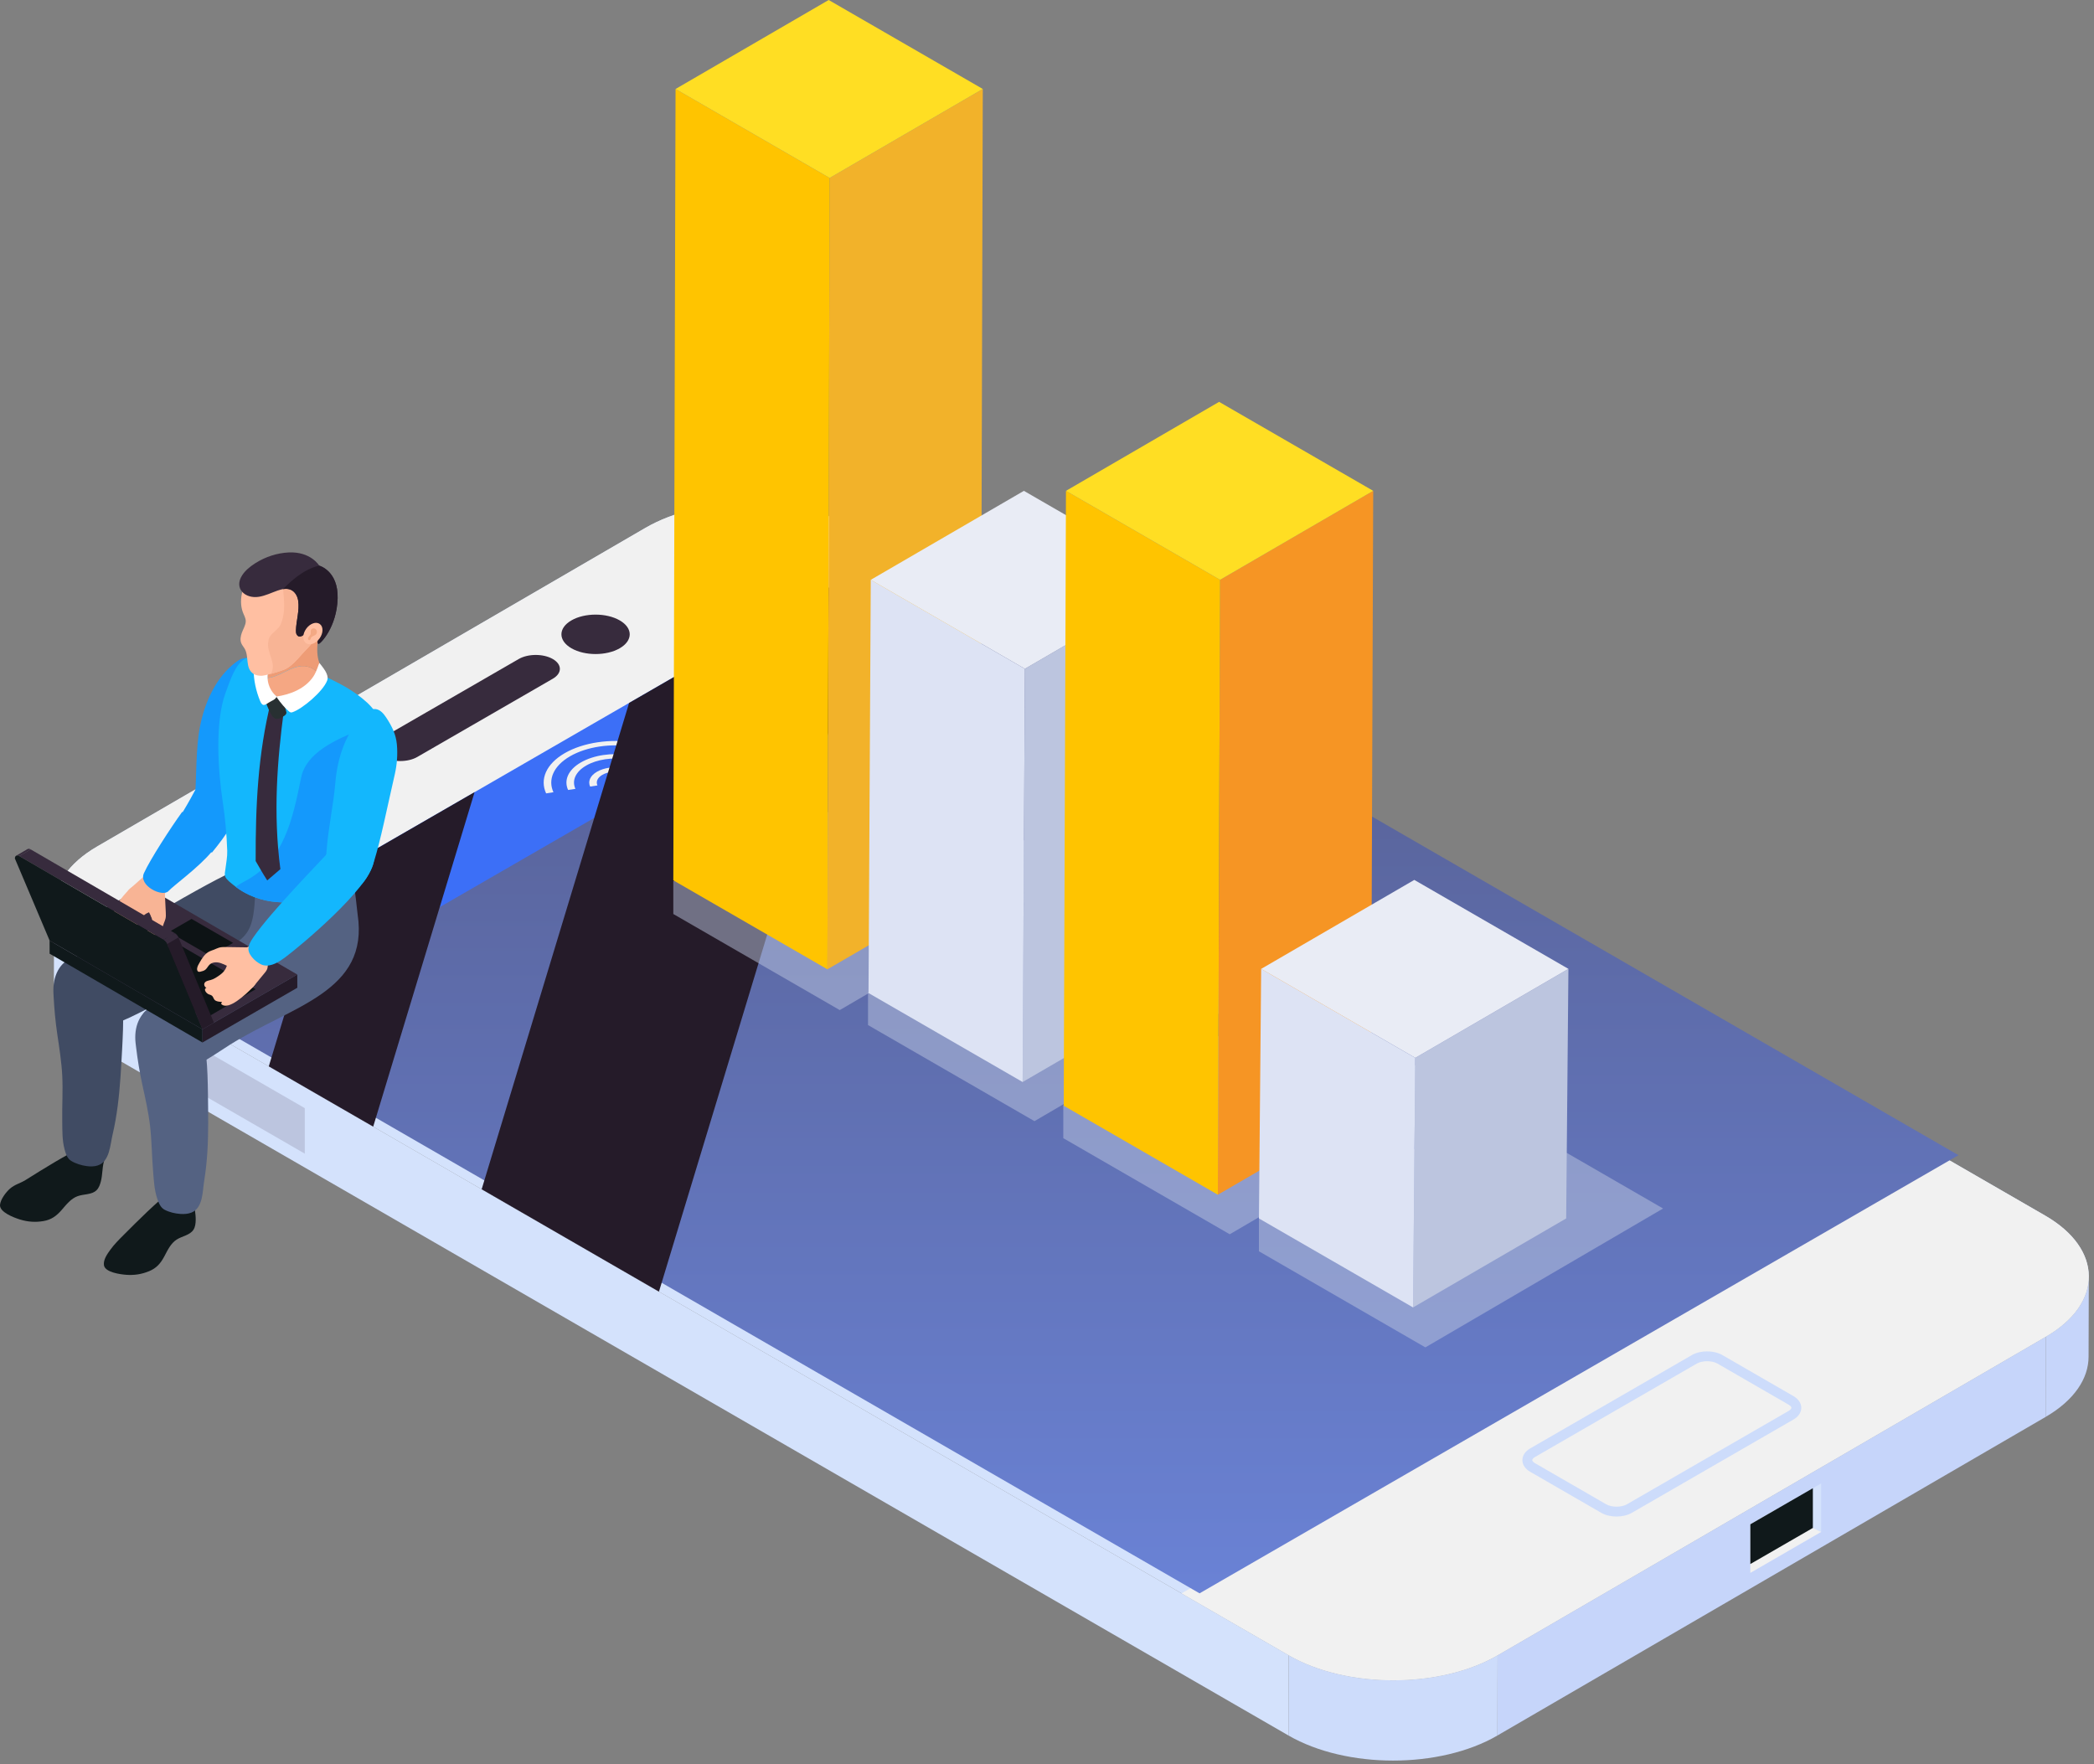 <svg width="311" height="262" viewBox="0 0 311 262" fill="none" xmlns="http://www.w3.org/2000/svg">
<rect x="0" y="0" width="311" height="262" fill="#808080" stroke="none"/>
<path d="M303.858 198.515L303.824 210.435L222.391 257.758L222.425 245.836L303.858 198.515Z" fill="#C6D5FA"/>
<path d="M310.229 189.594L310.195 201.514C310.186 204.744 308.064 207.97 303.822 210.433L303.856 198.513C308.098 196.048 310.22 192.823 310.229 189.594Z" fill="#C6D5FA"/>
<path d="M191.399 245.834L191.365 257.754L14.472 155.625L14.507 143.703L191.399 245.834Z" fill="#D4E2FC"/>
<path d="M8 146.579L8.034 134.657C8.025 137.931 10.183 141.209 14.507 143.705L14.474 155.627C10.151 153.129 7.991 149.852 8 146.579Z" fill="#D4E2FC"/>
<path d="M222.425 245.836L222.393 257.758C213.858 262.719 199.964 262.719 191.367 257.755L191.401 245.835C199.994 250.797 213.89 250.797 222.425 245.836Z" fill="#CDDCFB"/>
<path d="M303.75 180.542C312.344 185.505 312.395 193.551 303.856 198.515L222.424 245.836C213.89 250.796 199.994 250.796 191.398 245.834L14.505 143.705C5.914 138.746 5.869 130.697 14.404 125.736L95.835 78.413C104.373 73.451 118.264 73.454 126.855 78.413L303.75 180.542Z" fill="#D4E2FC"/>
<path d="M303.749 180.542L288.198 171.564L175.482 236.642L191.399 245.832C199.994 250.795 213.89 250.795 222.425 245.834L303.855 198.511C312.396 193.551 312.345 185.505 303.749 180.542Z" fill="#F1F1F1"/>
<path d="M126.857 78.413C118.266 73.454 104.375 73.451 95.837 78.413L14.404 125.736C5.869 130.697 5.914 138.744 14.505 143.705L19.933 146.837L132.651 81.758L126.857 78.413Z" fill="#F1F1F1"/>
<path d="M290.871 171.567L178.157 236.639L58.102 167.325L42.593 158.375L34.812 153.878L22.607 146.836L51.075 130.397L73.158 117.652L135.328 81.757L147.524 88.798L290.871 171.567Z" fill="url(#paint0_linear_332_30328)"/>
<path d="M144.85 88.798L32.138 153.878L19.933 146.836L48.401 130.397L70.484 117.652L132.654 81.757L144.85 88.798Z" fill="#3C6FF7"/>
<path d="M57.707 133.09L56.251 133.315C56.159 133.248 56.061 133.183 55.953 133.122C55.812 133.041 55.664 132.969 55.509 132.904L55.904 132.052C55.958 131.935 55.837 131.816 55.637 131.785L53.683 131.482C53.483 131.451 53.273 131.52 53.219 131.637L52.811 132.518C52.494 132.543 52.182 132.593 51.884 132.667L50.76 132.02C50.614 131.933 50.372 131.933 50.226 132.02L48.797 132.846C48.65 132.931 48.65 133.07 48.797 133.154L49.921 133.804C49.794 133.977 49.708 134.158 49.663 134.34L48.138 134.576C47.938 134.607 47.817 134.728 47.871 134.843L48.394 135.971C48.448 136.087 48.658 136.157 48.858 136.125L50.334 135.897C50.448 135.987 50.574 136.072 50.713 136.153C50.819 136.217 50.931 136.273 51.048 136.325L50.659 137.164C50.605 137.281 50.725 137.4 50.928 137.433L52.882 137.734C53.082 137.765 53.29 137.696 53.344 137.581L53.721 136.769C54.085 136.747 54.443 136.695 54.784 136.61L55.805 137.198C55.951 137.285 56.193 137.285 56.339 137.198L57.77 136.372C57.916 136.287 57.916 136.148 57.77 136.063L56.749 135.473C56.895 135.277 56.985 135.069 57.023 134.86L58.429 134.643C58.629 134.612 58.75 134.492 58.696 134.376L58.172 133.248C58.117 133.127 57.907 133.057 57.707 133.09ZM54.558 135.341C53.883 135.731 52.786 135.731 52.109 135.341C51.435 134.952 51.435 134.318 52.109 133.929C52.784 133.539 53.882 133.539 54.558 133.929C55.233 134.318 55.233 134.95 54.558 135.341Z" fill="#F1F1F1"/>
<path d="M83.877 111.855C81.079 113.472 80.158 115.765 81.109 117.831L82.197 117.663C81.346 115.816 82.17 113.762 84.675 112.315C87.181 110.868 90.739 110.391 93.939 110.884L94.231 110.256C90.653 109.706 86.678 110.238 83.877 111.855Z" fill="#F1F1F1"/>
<path d="M86.27 113.237C84.353 114.343 83.724 115.913 84.375 117.326L85.461 117.158C84.911 115.962 85.443 114.632 87.065 113.697C88.686 112.761 90.99 112.452 93.06 112.772L93.352 112.144C90.905 111.767 88.186 112.131 86.27 113.237Z" fill="#F1F1F1"/>
<path d="M88.664 114.617C87.632 115.213 87.296 116.059 87.646 116.819L88.732 116.651C88.481 116.108 88.722 115.503 89.46 115.078C90.198 114.652 91.242 114.513 92.186 114.657L92.477 114.031C91.157 113.829 89.694 114.022 88.664 114.617Z" fill="#F1F1F1"/>
<path d="M92.688 116.942C92.116 117.272 91.185 117.272 90.613 116.942C90.425 116.832 90.299 116.7 90.234 116.561C90.104 116.278 90.23 115.965 90.613 115.743C90.995 115.522 91.54 115.449 92.029 115.525C92.271 115.561 92.498 115.633 92.688 115.743C93.258 116.074 93.258 116.611 92.688 116.942Z" fill="#F1F1F1"/>
<path d="M28.024 146.45C27.923 146.693 27.705 146.957 27.355 147.182L26.714 146.812C27.445 146.356 27.294 145.97 26.985 145.584L27.524 145.271L34.519 149.31L33.75 149.754L28.024 146.45Z" fill="#F1F1F1"/>
<path d="M30.332 145.602C29.264 144.985 29.104 144.281 30.174 143.664C31.251 143.041 32.471 143.133 33.541 143.75L37.146 145.833C38.216 146.45 38.386 147.159 37.307 147.781C36.237 148.398 35.01 148.301 33.94 147.684L30.332 145.602ZM34.759 147.269C35.389 147.632 36.038 147.697 36.597 147.372C37.168 147.043 37.049 146.673 36.417 146.311L32.721 144.176C32.083 143.806 31.442 143.738 30.872 144.066C30.313 144.391 30.423 144.764 31.061 145.132L34.759 147.269Z" fill="#F1F1F1"/>
<path d="M35.558 143.196L36.529 143.756L35.778 144.187L34.809 143.629L35.558 143.196ZM39.365 145.392L40.336 145.952L39.585 146.385L38.616 145.825L39.365 145.392Z" fill="#F1F1F1"/>
<path d="M38.986 140.616C41.094 141.834 39.486 143.638 41.083 144.573L41.193 144.636L43.492 143.308L44.201 143.718L41.133 145.49L40.534 145.143C38.279 143.839 40.206 142.218 38.237 141.081C37.519 140.665 36.898 140.585 36.319 140.921C35.749 141.249 35.91 141.63 36.53 141.987L37.149 142.346L36.42 142.767L35.852 142.437C34.782 141.82 34.562 141.127 35.641 140.506C36.727 139.878 37.918 139.999 38.986 140.616Z" fill="#F1F1F1"/>
<path d="M42.824 138.379L42.954 138.452L42.225 138.875L42.044 138.772C41.415 138.407 40.787 138.344 40.216 138.673C39.626 139.014 39.747 139.382 40.496 139.815L42.064 140.721C41.775 140.335 41.886 139.959 42.443 139.636C43.343 139.115 44.392 139.261 45.402 139.844L46.462 140.455C47.53 141.073 47.699 141.783 46.629 142.399C45.55 143.021 44.322 142.924 43.253 142.309L39.686 140.25C38.578 139.609 38.389 138.922 39.496 138.283C40.575 137.657 41.754 137.76 42.824 138.379ZM43.033 141.28L44.081 141.886C44.711 142.249 45.352 142.319 45.92 141.991C46.48 141.668 46.37 141.293 45.74 140.928L44.69 140.322C44.06 139.957 43.412 139.894 42.851 140.219C42.284 140.546 42.403 140.916 43.033 141.28Z" fill="#F1F1F1"/>
<path d="M115.068 101.176L116.477 101.99L115.718 102.428L114.308 101.615L112.049 102.919L111.34 102.51L108.634 98.442L109.482 97.953L114.357 100.768L114.917 100.445L115.626 100.855L115.068 101.176ZM112.062 102.093L113.599 101.205L110.182 99.233L112.062 102.093Z" fill="#F1F1F1"/>
<path d="M113.671 96.342L111.293 97.715L110.595 97.311L113.762 95.483L114.442 95.874L118.958 100.559L118.179 101.008L113.671 96.342Z" fill="#F1F1F1"/>
<path d="M117.558 94.546L119.765 95.822C120.445 96.214 120.575 96.658 119.895 97.051C119.217 97.444 118.446 97.369 117.766 96.975L115.559 95.701C114.89 95.315 114.751 94.864 115.429 94.472C116.109 94.079 116.889 94.16 117.558 94.546ZM116.03 95.395L118.309 96.71C118.688 96.928 119.078 96.993 119.437 96.786C119.787 96.584 119.686 96.353 119.307 96.134L117.03 94.819C116.651 94.601 116.241 94.536 115.891 94.738C115.53 94.945 115.651 95.176 116.03 95.395ZM118.778 92.587L123.015 98.215L122.546 98.486L118.309 92.856L118.778 92.587ZM123.603 94.068L125.801 95.337C126.48 95.73 126.62 96.169 125.931 96.566C125.251 96.957 124.482 96.883 123.804 96.49L121.604 95.219C120.934 94.833 120.805 94.389 121.483 93.996C122.176 93.601 122.934 93.68 123.603 94.068ZM122.075 94.916L124.343 96.226C124.722 96.445 125.133 96.51 125.482 96.306C125.832 96.104 125.722 95.869 125.341 95.649L123.073 94.339C122.692 94.121 122.293 94.061 121.943 94.265C121.595 94.465 121.694 94.698 122.075 94.916Z" fill="#F1F1F1"/>
<path d="M132.564 95.129L123.067 89.646L128.446 86.539L137.945 92.022L132.564 95.129ZM124.529 89.646L132.564 94.285L136.481 92.022L128.446 87.383L124.529 89.646Z" fill="#F1F1F1"/>
<path d="M137.212 92.024L132.563 94.707L128.65 92.448L133.3 89.763L137.212 92.024Z" fill="#F1F1F1"/>
<path d="M127.374 87.634L124.962 89.027L123.502 88.184L125.914 86.791L127.374 87.634Z" fill="#F1F1F1"/>
<path d="M104.51 110.563L102.045 111.986L97.318 109.258L99.784 107.834L104.51 110.563Z" fill="#F1F1F1"/>
<path d="M108.071 108.507L105.607 109.931L99.099 106.174L101.566 104.751L108.071 108.507Z" fill="#F1F1F1"/>
<path d="M111.633 106.45L109.168 107.874L99.579 102.338L102.046 100.914L111.633 106.45Z" fill="#F1F1F1"/>
<path d="M82.103 100.803L61.978 112.422C60.58 113.23 58.312 113.23 56.913 112.422C55.515 111.613 55.515 110.303 56.913 109.497L77.038 97.878C78.436 97.069 80.705 97.069 82.103 97.878C83.501 98.684 83.501 99.994 82.103 100.803Z" fill="#372B3D"/>
<path d="M92.041 92.138C90.06 90.996 86.848 90.996 84.868 92.138C82.887 93.282 82.887 95.137 84.868 96.281C86.85 97.423 90.06 97.423 92.041 96.281C94.021 95.137 94.021 93.282 92.041 92.138Z" fill="#372B3D"/>
<path d="M52.915 114.728C51.892 114.138 50.231 114.138 49.206 114.728C48.183 115.318 48.183 116.278 49.206 116.868C50.23 117.458 51.89 117.458 52.915 116.868C53.94 116.278 53.94 115.319 52.915 114.728Z" fill="#372B3D"/>
<path d="M46.543 118.409C45.52 117.819 43.86 117.819 42.835 118.409C41.812 118.999 41.812 119.957 42.835 120.549C43.858 121.139 45.518 121.139 46.543 120.549C47.566 119.957 47.566 118.999 46.543 118.409Z" fill="#372B3D"/>
<path d="M240.088 225.235C239.274 225.235 238.458 225.051 237.823 224.684L227.254 218.582C226.524 218.16 226.105 217.53 226.105 216.853C226.105 216.175 226.524 215.543 227.254 215.123L251.277 201.252C252.547 200.519 254.539 200.519 255.808 201.254L266.376 207.356C267.107 207.779 267.526 208.408 267.526 209.087C267.526 209.765 267.107 210.395 266.376 210.817L242.354 224.686C241.719 225.051 240.903 225.235 240.088 225.235ZM253.543 202.165C252.98 202.165 252.419 202.282 252.009 202.517L227.987 216.388C227.678 216.566 227.568 216.749 227.568 216.851C227.568 216.954 227.678 217.136 227.987 217.315L238.556 223.418C239.373 223.889 240.806 223.889 241.623 223.418L265.646 209.547C265.954 209.368 266.062 209.186 266.062 209.083C266.062 208.98 265.954 208.798 265.646 208.62L255.077 202.517C254.669 202.282 254.106 202.165 253.543 202.165Z" fill="#CDDCFB"/>
<path d="M269.245 221.027L263.662 224.248L270.481 227.519V220.309L269.245 221.027Z" fill="#D4E2FC"/>
<path d="M259.959 226.386V233.604L270.481 227.519L263.662 224.248L259.959 226.386Z" fill="#F1F1F1"/>
<path d="M269.245 221.027V226.926L259.959 232.287V226.386L269.245 221.027Z" fill="#10191B"/>
<path d="M45.267 171.338L25.052 159.667V152.911L45.267 164.58V171.338Z" fill="#BCC5DF"/>
<path d="M93.435 104.399L71.536 176.629L97.868 191.833L130.944 82.744L93.435 104.399Z" fill="#251B29"/>
<path d="M55.428 167.325L70.484 117.652L48.401 130.397L39.919 158.375L55.428 167.325Z" fill="#251B29"/>
<g opacity="0.5">
<path d="M247 179.484L211.696 200.11L186.976 185.838V180.963L222.28 165.212L247 179.484Z" fill="#BCC5DF"/>
</g>
<g opacity="0.5">
<path d="M217.944 162.685L182.641 183.31L157.921 169.038V164.163L193.224 148.412L217.944 162.685Z" fill="#BCC5DF"/>
</g>
<g opacity="0.5">
<path d="M188.941 145.887L153.638 166.512L128.918 152.24V147.365L164.221 131.614L188.941 145.887Z" fill="#BCC5DF"/>
</g>
<g opacity="0.5">
<path d="M160.025 129.393L124.72 150.017L100 135.745V130.87L135.303 115.121L160.025 129.393Z" fill="#BCC5DF"/>
</g>
<path d="M145.964 13.214L145.631 130.745L122.888 143.961L123.222 26.43L145.964 13.214Z" fill="#F2B22A"/>
<path d="M123.222 26.43L122.888 143.961L100 130.746L100.334 13.215L123.222 26.43Z" fill="#FFC400"/>
<path d="M145.963 13.214L123.222 26.43L100.334 13.216L123.075 -3.05176e-05L145.963 13.214Z" fill="#FFDE23"/>
<path d="M174.958 86.115L174.625 147.485L151.882 160.7L152.215 99.331L174.958 86.115Z" fill="#BCC5DF"/>
<path d="M152.215 99.331L151.882 160.7L128.992 147.485L129.326 86.115L152.215 99.331Z" fill="#DDE3F4"/>
<path d="M174.958 86.115L152.216 99.331L129.326 86.115L152.068 72.9L174.958 86.115Z" fill="#E9ECF5"/>
<path d="M203.949 72.899L203.616 164.223L180.875 177.438L181.208 86.115L203.949 72.899Z" fill="#F69524"/>
<path d="M181.208 86.115L180.875 177.438L157.985 164.223L158.318 72.899L181.208 86.115Z" fill="#FFC400"/>
<path d="M203.95 72.9L181.208 86.115L158.318 72.9L181.059 59.684L203.95 72.9Z" fill="#FFDE23"/>
<path d="M232.941 143.896L232.608 180.961L209.867 194.177L210.2 157.113L232.941 143.896Z" fill="#BCC5DF"/>
<path d="M210.2 157.113L209.867 194.177L186.976 180.962L187.309 143.897L210.2 157.113Z" fill="#DDE3F4"/>
<path d="M232.941 143.896L210.2 157.113L187.31 143.897L210.051 130.682L232.941 143.896Z" fill="#E9ECF5"/>
<path d="M12.592 170.171C9.555 171.65 6.686 173.446 3.823 175.239C3.006 175.753 2.212 175.898 1.484 176.534C0.889 177.053 0.065 178.132 0.002 178.957C-0.079 180.041 2.104 180.85 2.94 181.11C4.11 181.474 5.235 181.555 6.436 181.355C7.606 181.16 8.376 180.603 9.151 179.71C9.845 178.91 10.53 178.016 11.527 177.654C12.46 177.316 13.618 177.466 14.332 176.775C14.698 176.421 14.864 175.912 14.99 175.421C15.223 174.492 15.182 173.508 15.409 172.595C15.577 171.925 15.898 171.219 15.85 170.509C15.809 169.903 15.175 169.388 14.62 169.227C14.002 169.048 13.322 169.175 12.753 169.477L12.592 170.171Z" fill="#10191B"/>
<path d="M34.161 120.241C35.522 117.073 36.807 112.896 38.593 107.695C39.075 106.295 39.347 104.799 39.369 103.308C39.39 101.803 38.915 100.533 38.212 99.174C37.893 98.558 37.449 97.897 36.756 97.756C36.124 97.626 35.518 97.98 35.022 98.356C32.029 100.619 30.38 104.386 29.692 107.96C29.052 111.283 29.216 115.234 28.949 118.629C28.897 119.273 29.174 124.82 31.266 123.877C32.289 123.415 33.421 121.962 34.161 120.241Z" fill="#1499FC"/>
<path d="M33.484 117.066C32.762 116.51 30.145 115.369 29.695 116.063C29.385 116.542 27.642 120.045 26.179 122.062C28.117 123.411 29.828 124.985 31.46 126.64C33.647 123.992 35.614 121.071 35.587 119.226C35.574 118.291 34.441 117.804 33.484 117.066Z" fill="#1499FC"/>
<path d="M25.608 176.664C23.015 178.76 20.65 181.124 18.294 183.483C17.619 184.158 16.945 184.839 16.384 185.614C15.927 186.245 15.317 187.101 15.439 187.909C15.599 188.969 17.876 189.266 18.738 189.331C19.942 189.421 21.041 189.251 22.15 188.793C23.232 188.347 23.851 187.639 24.399 186.609C24.891 185.685 25.351 184.672 26.23 184.105C27.054 183.572 28.198 183.461 28.733 182.639C29.006 182.216 29.055 181.69 29.066 181.187C29.086 180.243 28.831 179.303 28.848 178.374C28.861 177.693 29.014 176.943 28.811 176.269C28.639 175.695 27.916 175.339 27.346 175.308C26.712 175.272 26.087 175.547 25.608 175.962V176.664Z" fill="#10191B"/>
<path d="M52.321 125.855L52.305 125.871C52.152 127.064 52.051 128.264 52.009 129.465C52.065 128.259 52.169 127.055 52.321 125.855Z" fill="#F3A984"/>
<path d="M52.009 129.467C51.975 130.198 51.956 130.933 51.956 131.667C51.97 131.661 51.984 131.655 51.998 131.647C51.978 130.92 51.983 130.194 52.009 129.467Z" fill="#F3A984"/>
<path d="M10.028 143.616C8.277 144.76 6.313 152.394 13.076 152.676C16.57 152.824 19.743 150.858 22.883 149.319C27.207 147.197 31.849 145.792 36.226 143.781C37.568 143.164 38.894 142.486 40.045 141.56C42.849 139.31 44.412 135.6 44.061 132.021C44.012 131.517 43.923 131.003 43.676 130.561C42.504 128.466 35.103 129.168 33.377 130.023C27.005 133.177 11.838 142.434 10.028 143.616Z" fill="#404B63"/>
<path d="M7.964 148.027C8.063 149.895 8.233 151.73 8.507 153.591C8.811 155.65 9.142 157.71 9.247 159.793C9.358 162.032 9.207 164.273 9.243 166.513C9.265 167.91 9.223 169.343 9.59 170.704C9.763 171.347 9.981 172.051 10.565 172.409C11.25 172.83 12.08 173.079 12.872 173.186C13.422 173.261 13.992 173.263 14.52 173.092C16.296 172.516 16.361 170.033 16.721 168.505C17.054 167.094 17.296 165.664 17.484 164.226C17.852 161.406 17.987 158.568 18.145 155.73C18.241 153.846 18.338 151.958 18.269 150.07C18.208 148.346 18.148 146.57 17.346 145.034C16.559 143.521 14.787 142.423 13.152 142.091C11.298 141.714 9.536 142.431 8.614 144.121C8.067 145.122 7.884 146.291 7.934 147.432C7.944 147.63 7.953 147.828 7.964 148.027Z" fill="#404B63"/>
<path d="M21.597 150.163C20.011 151.467 18.637 159.506 25.064 159.326C28.384 159.232 31.268 156.978 34.145 155.166C43.374 149.351 54.869 147.323 53.112 135.789C52.95 134.73 52.672 130.24 51.851 129.73C51.259 129.362 47.94 130.535 47.195 130.659C40.013 131.849 39.083 131.88 37.897 132.693C37.7 138.08 36.834 139.018 33.885 140.79C32.525 141.609 22.792 149.181 21.597 150.163Z" fill="#546282"/>
<path d="M20.21 155.52C20.434 157.376 20.728 159.197 21.128 161.036C21.569 163.069 22.037 165.103 22.282 167.172C22.543 169.399 22.545 171.645 22.731 173.878C22.849 175.27 22.902 176.703 23.359 178.036C23.577 178.666 23.842 179.355 24.446 179.671C25.159 180.045 26.004 180.238 26.802 180.293C27.354 180.33 27.924 180.294 28.44 180.088C30.172 179.394 30.072 176.912 30.327 175.363C30.562 173.933 30.71 172.489 30.8 171.043C30.977 168.204 30.919 165.363 30.886 162.522C30.855 160.635 30.823 158.745 30.629 156.867C30.452 155.151 30.272 153.383 29.37 151.904C28.482 150.449 26.642 149.472 24.986 149.251C23.11 148.999 21.402 149.832 20.595 151.582C20.117 152.617 20.012 153.796 20.139 154.93C20.163 155.127 20.186 155.325 20.21 155.52Z" fill="#546282"/>
<path d="M52.321 102.644C50.193 101.203 45.944 99.308 41.789 98.007C35.969 96.186 35.152 98.308 33.478 102.95C31.919 107.271 32.37 114.396 33.069 118.996C33.439 121.433 33.666 123.888 33.749 126.352C33.78 127.245 33.59 128.161 33.482 129.044C33.435 129.435 33.309 129.861 33.461 130.219C33.656 130.681 34.345 131.168 34.726 131.482C36.527 132.97 38.834 133.799 41.152 133.977C44.406 134.22 47.92 133.623 51.013 132.63C51.665 132.422 52.344 132.162 52.763 131.622C53.131 131.146 53.239 130.527 53.323 129.932C53.597 128.017 53.751 126.082 53.779 124.148C53.791 123.279 53.781 122.408 53.848 121.542C53.947 120.269 54.214 119.015 54.489 117.767C54.863 116.053 55.25 114.343 55.647 112.636C55.846 111.782 56.048 110.929 56.252 110.077C56.404 109.446 56.661 108.909 56.626 108.252C56.493 105.712 54.254 103.954 52.321 102.644Z" fill="#13B7FD"/>
<path d="M44.714 115.539C43.464 121.613 42.213 127.868 36.318 130.904C35.853 131.142 35.418 131.413 35.006 131.703C36.763 133.051 38.951 133.808 41.15 133.975C44.404 134.218 47.918 133.622 51.011 132.629C51.663 132.42 52.343 132.16 52.761 131.62C53.129 131.144 53.237 130.525 53.321 129.93C53.595 128.015 53.749 126.081 53.777 124.147C53.79 123.278 53.779 122.407 53.846 121.541C53.945 120.267 54.212 119.013 54.486 117.765C54.861 116.052 55.248 114.341 55.645 112.634C55.844 111.781 56.046 110.927 56.25 110.075C56.402 109.444 56.659 108.907 56.624 108.251C56.607 107.894 56.544 107.554 56.45 107.228C55.464 107.64 54.458 108.01 53.47 108.393C49.896 109.822 45.428 111.787 44.714 115.539Z" fill="#1499FC"/>
<path d="M55.55 127.938C56.568 124.645 57.406 120.354 58.634 114.996C58.966 113.552 59.08 112.036 58.944 110.553C58.806 109.056 58.2 107.841 57.356 106.564C56.974 105.986 56.461 105.376 55.758 105.308C55.116 105.246 54.551 105.662 54.097 106.088C51.359 108.655 50.116 112.573 49.809 116.199C49.524 119.572 48.766 122.895 48.507 126.284C48.459 126.928 48.363 127.616 48.448 128.264C48.849 131.345 51.069 133.02 53.05 131.861C54.022 131.294 54.996 129.73 55.55 127.938Z" fill="#13B7FD"/>
<path d="M41.642 129.085C41.025 129.609 40.295 130.237 39.689 130.759C38.81 129.381 38.787 129.265 37.971 127.88C37.946 119.669 38.298 111.975 40.259 104.113C41.018 104.652 41.399 104.923 42.166 105.463C41.17 112.984 40.553 120.809 41.642 129.085Z" fill="#372B3D"/>
<path d="M39.443 103.927C39.434 103.961 39.431 103.997 39.432 104.043C39.438 104.275 39.581 104.564 39.661 104.78C39.831 105.25 40.044 105.704 40.3 106.134C40.439 106.368 40.605 106.61 40.859 106.713C41.142 106.829 41.473 106.744 41.74 106.594C42.046 106.422 42.605 106.17 42.536 105.787C42.477 105.455 42.358 105.12 42.248 104.801C42.024 104.148 41.723 103.338 41.119 102.939C40.442 102.489 39.96 103.163 39.603 103.664C39.526 103.769 39.467 103.833 39.443 103.927Z" fill="#283032"/>
<path d="M48.016 100.601C47.964 98.951 46.846 98.516 47.179 95.378C47.292 94.319 48.449 92.801 45.461 92.858C44.642 92.872 43.831 93.069 43.056 93.324C40.265 94.244 39.87 94.93 39.695 100.707C42.074 100.478 44.175 97.855 46.6 99.413C47.245 99.897 47.68 100.521 47.983 101.208C48.011 101.017 48.023 100.813 48.016 100.601Z" fill="#EE9C76"/>
<path d="M46.598 99.413C44.174 97.855 42.072 100.48 39.693 100.707C39.69 100.788 39.689 100.868 39.687 100.951C39.57 105.061 47.383 105.181 47.981 101.208C47.679 100.521 47.245 99.897 46.598 99.413Z" fill="#F5A783"/>
<path d="M41.097 103.427C40.945 103.917 40.296 104.088 39.869 104.373C39.681 104.498 39.354 104.741 39.109 104.69C38.862 104.638 38.713 104.307 38.629 104.104C38.021 102.625 37.675 101.012 37.659 99.412C37.654 98.904 37.736 98.337 38.134 97.98C38.491 97.659 39.106 97.59 39.543 97.783C40.014 97.988 40.127 98.914 39.96 99.341C39.358 100.876 40.043 102.641 41.097 103.427Z" fill="white"/>
<path d="M41.029 103.448C41.029 103.448 41.775 104.629 42.686 105.44C42.912 105.64 43.093 105.888 43.396 105.791C44.871 105.316 47.98 102.707 48.597 101.056C48.821 100.46 48.388 99.719 48.048 99.251C47.989 99.169 47.513 98.522 47.422 98.461C47.361 98.554 47.04 99.738 46.522 100.502C45.328 102.264 43.147 103.158 41.029 103.448Z" fill="white"/>
<path d="M36.73 86.199C36.135 87.149 35.786 88.247 35.798 89.414C35.804 89.915 35.886 90.416 36.053 90.889C36.212 91.339 36.495 91.761 36.5 92.252C36.506 92.825 36.093 93.467 35.905 94.007C35.736 94.496 35.64 95.044 35.833 95.525C35.944 95.8 36.141 96.031 36.299 96.281C37.057 97.475 36.342 99.232 37.665 100.09C37.995 100.304 38.385 100.345 38.775 100.367C39.264 100.392 41.469 99.775 42.323 99.398C43.265 98.981 44.185 97.91 44.864 97.136C45.397 96.53 46.291 95.752 46.631 95.025C46.734 94.803 46.484 94.76 46.711 94.651C46.849 94.585 47.016 93.707 47.168 93.691C47.35 93.672 47.596 93.47 47.751 93.368C48.047 93.171 48.186 93.89 48.285 93.547C48.698 92.095 49.224 90.614 49.162 89.082C49.105 87.68 49.135 86.476 48.233 85.282C47.555 84.387 46.586 83.735 45.536 83.336C43.932 82.725 42.114 82.694 40.49 83.247C38.954 83.767 37.587 84.832 36.73 86.199Z" fill="#FFBFA2"/>
<path d="M49.165 89.079C49.108 87.677 49.138 86.473 48.236 85.279C47.558 84.383 46.589 83.732 45.539 83.333C44.583 82.968 43.549 82.813 42.526 82.863C40.995 85.921 43.212 89.84 41.541 93.011C40.982 93.757 39.865 94.314 39.865 95.246C39.494 96.919 41.162 98.406 40.243 100.079C41.009 99.874 41.864 99.601 42.324 99.398C43.267 98.981 44.186 97.91 44.866 97.136C45.398 96.53 46.293 95.752 46.633 95.025C46.736 94.803 46.485 94.762 46.712 94.651C46.85 94.585 47.018 93.707 47.17 93.691C47.351 93.672 47.597 93.47 47.752 93.368C48.048 93.171 48.188 93.888 48.286 93.547C48.703 92.092 49.227 90.609 49.165 89.079Z" fill="#F8B495"/>
<path d="M50.145 88.859C50.25 84.77 47.414 84.009 47.414 84.009C47.414 84.009 46.164 81.892 42.871 82.049C41.139 82.132 39.444 82.695 37.981 83.608C37.924 83.644 37.864 83.682 37.806 83.72C37.097 84.182 36.423 84.731 35.964 85.442C34.701 87.397 36.403 88.963 38.451 88.635C39.416 88.481 40.306 88.034 41.228 87.71C41.867 87.486 42.589 87.323 43.206 87.602C43.822 87.879 44.19 88.546 44.287 89.215C44.503 90.686 43.997 92.156 43.955 93.614C43.948 93.833 43.961 94.062 44.071 94.253C44.365 94.773 44.915 94.49 45.226 94.159C45.425 93.948 45.582 93.7 45.773 93.483C45.964 93.263 46.205 93.069 46.49 93.017C46.946 92.934 47.298 93.293 47.37 93.716C47.436 94.101 47.364 94.488 47.262 94.862C47.239 94.95 47.046 95.624 47.322 95.625C47.6 95.63 50.036 93.121 50.145 88.859Z" fill="#372B3D"/>
<path d="M42.049 87.491C42.445 87.427 42.843 87.439 43.206 87.602C43.821 87.879 44.189 88.546 44.286 89.215C44.503 90.686 43.997 92.156 43.955 93.614C43.948 93.833 43.961 94.062 44.07 94.253C44.365 94.773 44.914 94.49 45.226 94.159C45.425 93.948 45.582 93.7 45.773 93.483C45.964 93.263 46.205 93.069 46.49 93.017C46.946 92.934 47.298 93.293 47.37 93.716C47.436 94.101 47.364 94.488 47.262 94.862C47.239 94.95 47.046 95.623 47.322 95.625C47.599 95.628 50.034 93.119 50.144 88.858C50.249 84.769 47.413 84.008 47.413 84.008C47.413 84.008 46.214 84.211 44.731 85.2C43.173 86.241 42.049 87.491 42.049 87.491Z" fill="#251B29"/>
<path d="M47.467 94.811C46.904 95.597 46.002 95.915 45.452 95.522C44.902 95.129 44.911 94.17 45.475 93.384C46.039 92.596 46.941 92.278 47.491 92.673C48.041 93.066 48.03 94.024 47.467 94.811Z" fill="#FFBFA2"/>
<path d="M46.952 93.514C47.117 93.711 47.106 94.031 46.929 94.216C46.711 94.444 46.301 94.469 46.172 94.759C46.124 94.867 46.114 95.011 46.008 95.064C45.892 95.119 45.753 95 45.743 94.872C45.734 94.743 45.812 94.626 45.897 94.529C45.981 94.432 46.078 94.341 46.122 94.219C46.169 94.09 46.149 93.949 46.141 93.813C46.114 93.34 46.644 93.144 46.952 93.514Z" fill="#F3A984"/>
<path d="M7.364 139.675L7.369 141.639L30.071 154.831L30.066 152.867L7.364 139.675Z" fill="#10191B"/>
<path d="M30.067 152.867L30.071 154.831L44.158 146.699L44.152 144.735L30.067 152.867Z" fill="#251B29"/>
<path d="M7.364 139.675L30.066 152.867L44.152 144.735L21.45 131.542L7.364 139.675Z" fill="#372B3D"/>
<path d="M25.086 138.417L31.253 141.977L34.619 140.035L28.45 136.474L25.086 138.417Z" fill="#0D1315"/>
<path d="M37.972 146.921L17.237 134.87L9.831 139.156L30.566 151.204L37.972 146.921Z" fill="#0D1315"/>
<path d="M23.771 134.564C23.59 134.936 22.925 135.914 22.632 136.204C22.339 136.495 22.543 135.277 22.131 135.293C21.503 135.316 20.822 135.717 20.347 135.305C19.968 134.976 19.594 134.635 19.31 134.22C19.027 133.806 18.839 133.308 18.877 132.809C18.891 132.615 18.939 132.419 19.05 132.259C19.126 132.151 19.226 132.062 19.326 131.974C19.884 131.481 20.441 130.986 20.999 130.493C21.119 130.386 21.243 130.276 21.386 130.198C21.578 130.092 21.797 130.046 22.017 130.034C22.793 129.988 23.534 130.372 24.054 130.933C24.305 131.202 24.596 131.581 24.679 131.949C24.748 132.258 24.532 132.602 24.435 132.892C24.241 133.46 24.032 134.024 23.771 134.564Z" fill="#F8B495"/>
<path d="M24.502 133.066C24.543 133.881 24.584 134.696 24.623 135.512C24.638 135.827 24.654 136.145 24.579 136.451C24.523 136.688 24.413 136.909 24.33 137.139C24.255 137.349 24.203 137.568 24.111 137.77C23.832 138.382 23.23 138.774 22.66 139.129C22.427 139.277 22.188 139.424 21.917 139.472C21.744 139.504 21.527 139.466 21.464 139.302C21.434 139.223 21.448 139.136 21.464 139.054C21.508 138.818 21.559 138.574 21.704 138.379C21.877 138.146 22.161 138.019 22.355 137.801C22.687 137.427 22.69 136.854 22.537 136.376C22.382 135.9 22.095 135.479 21.896 135.018C21.697 134.56 21.591 134.018 21.805 133.565C21.882 133.405 21.995 133.266 22.112 133.133C22.385 132.824 22.692 132.538 23.066 132.369C23.384 132.225 23.757 132.171 24.097 132.27C24.476 132.378 24.485 132.708 24.502 133.066Z" fill="#F8B495"/>
<path d="M20.726 134.076C21.182 133.863 22.114 134.863 22.195 135.128C22.392 135.772 21.733 135.231 20.897 136.524C20.654 136.898 20.407 137.285 20.306 137.72C20.233 138.036 20.198 138.433 19.901 138.566C19.672 138.668 19.395 138.533 19.262 138.32C19.192 138.772 18.507 138.408 18.372 137.95C18.111 137.069 17.439 137.872 17.337 136.326C17.253 136.362 17.168 136.4 17.084 136.436C16.047 135.584 18.209 133.105 19.149 132.138C20.806 130.433 21.187 133.111 20.726 134.076Z" fill="#F8B495"/>
<path d="M31.46 126.477C29.868 124.862 28.947 121.899 27.055 120.582C25.348 122.936 22.293 127.658 21.378 129.678C20.529 131.554 24.151 133.305 25.022 132.339C25.739 131.546 29.525 128.823 31.46 126.477Z" fill="#1499FC"/>
<path d="M34.668 141.568C34.261 141.782 33.199 142.562 32.887 142.899C32.574 143.236 33.922 142.962 33.921 143.421C33.919 144.121 33.499 144.894 33.975 145.406C34.356 145.817 34.751 146.219 35.224 146.52C35.695 146.819 36.256 147.009 36.812 146.949C37.026 146.926 37.242 146.863 37.416 146.734C37.534 146.647 37.629 146.531 37.725 146.418C38.252 145.778 38.78 145.137 39.308 144.498C39.424 144.359 39.54 144.218 39.621 144.055C39.731 143.837 39.773 143.59 39.779 143.345C39.8 142.478 39.344 141.668 38.7 141.112C38.39 140.843 37.958 140.534 37.545 140.458C37.197 140.392 36.823 140.646 36.505 140.766C35.88 141.001 35.26 141.255 34.668 141.568Z" fill="#FFBFA2"/>
<path d="M36.309 140.694C35.399 140.681 34.491 140.669 33.581 140.655C33.23 140.65 32.874 140.645 32.536 140.741C32.275 140.815 32.033 140.945 31.781 141.045C31.549 141.136 31.31 141.201 31.086 141.314C30.416 141.649 30.004 142.334 29.63 142.982C29.476 143.247 29.319 143.521 29.277 143.823C29.249 144.017 29.299 144.257 29.484 144.321C29.572 144.351 29.667 144.332 29.759 144.312C30.021 144.252 30.29 144.186 30.5 144.019C30.754 143.817 30.884 143.496 31.119 143.27C31.523 142.885 32.16 142.86 32.697 143.013C33.233 143.167 33.715 143.469 34.235 143.673C34.755 143.876 35.363 143.973 35.856 143.717C36.032 143.626 36.184 143.494 36.328 143.36C36.66 143.046 36.967 142.691 37.141 142.268C37.289 141.908 37.333 141.491 37.211 141.117C37.076 140.697 36.705 140.7 36.309 140.694Z" fill="#FFBFA2"/>
<path d="M39.163 143.361C40.3 143.601 41.46 142.843 42.34 142.191C44.458 140.622 54.802 132.041 55.497 128.046C55.672 127.038 54.531 126.502 53.635 125.695C52.957 125.086 49.427 125.813 48.792 126.555C47.8 127.722 40.185 135.432 37.568 139.297C37.222 139.808 36.887 140.37 36.896 140.979C36.907 141.953 38.282 143.176 39.163 143.361Z" fill="#13B7FD"/>
<path d="M35.33 144.938C35.549 144.423 34.4 143.424 34.101 143.344C33.377 143.15 34.002 143.862 32.597 144.844C32.19 145.129 31.77 145.421 31.29 145.549C30.939 145.643 30.5 145.698 30.364 146.034C30.259 146.293 30.419 146.597 30.662 146.736C30.16 146.832 30.594 147.58 31.108 147.712C32.099 147.967 31.232 148.749 32.954 148.8C32.917 148.896 32.881 148.991 32.843 149.088C33.83 150.208 36.506 147.705 37.546 146.622C39.383 144.708 36.387 144.389 35.33 144.938Z" fill="#FFBFA2"/>
<path d="M4.098 126.104L2.4 127.091C2.517 127.024 2.679 127.033 2.86 127.138L4.558 126.151C4.378 126.046 4.215 126.037 4.098 126.104Z" fill="#372B3D"/>
<mask id="mask0_332_30328" style="mask-type:luminance" maskUnits="userSpaceOnUse" x="2" y="126" width="3" height="2">
<path d="M4.098 126.104L2.4 127.091C2.517 127.024 2.679 127.033 2.86 127.138L4.558 126.151C4.378 126.046 4.215 126.037 4.098 126.104Z" fill="white"/>
</mask>
<g mask="url(#mask0_332_30328)">
<path d="M2.859 127.136L4.556 126.15C4.488 126.111 4.422 126.084 4.361 126.07L2.663 127.057C2.724 127.071 2.792 127.097 2.859 127.136Z" fill="#372B3D"/>
<path d="M2.663 127.058L4.361 126.072C4.265 126.051 4.179 126.062 4.109 126.098L2.411 127.085C2.482 127.049 2.566 127.038 2.663 127.058Z" fill="#372B3D"/>
<path d="M2.411 127.085L4.109 126.098L4.098 126.104L2.4 127.091L2.408 127.086L2.411 127.085Z" fill="#372B3D"/>
</g>
<path d="M24.27 139.582L25.97 138.594L4.557 126.15L2.859 127.136L24.27 139.582Z" fill="#372B3D"/>
<path d="M24.919 140.699L26.616 139.712C26.618 139.3 26.327 138.801 25.968 138.594L24.27 139.581C24.629 139.789 24.92 140.288 24.919 140.699Z" fill="#372B3D"/>
<mask id="mask1_332_30328" style="mask-type:luminance" maskUnits="userSpaceOnUse" x="24" y="138" width="3" height="3">
<path d="M24.919 140.699L26.616 139.712C26.618 139.3 26.327 138.801 25.968 138.594L24.27 139.581C24.629 139.789 24.92 140.288 24.919 140.699Z" fill="white"/>
</mask>
<g mask="url(#mask1_332_30328)">
<path d="M24.587 139.858L26.285 138.871C26.191 138.757 26.082 138.661 25.968 138.594L24.27 139.581C24.386 139.648 24.493 139.745 24.587 139.858Z" fill="#372B3D"/>
<path d="M24.806 140.212L26.503 139.225C26.447 139.098 26.373 138.976 26.284 138.871L24.586 139.858C24.674 139.964 24.749 140.085 24.806 140.212Z" fill="#372B3D"/>
</g>
<path d="M2.859 127.136C2.502 126.93 2.212 127.094 2.21 127.506L7.363 139.675L30.071 152.867L25 140.68C25 140.68 24.858 139.927 24.27 139.582L2.859 127.136Z" fill="#10191B"/>
<path d="M30.071 152.867L31.769 151.881L26.504 139.225L24.806 140.212L30.071 152.867Z" fill="#251B29"/>
<defs>
<linearGradient id="paint0_linear_332_30328" x1="203.068" y1="82.156" x2="203.068" y2="251.973" gradientUnits="userSpaceOnUse">
<stop stop-color="#555C8B"/>
<stop offset="1" stop-color="#6C86DD"/>
</linearGradient>
</defs>
</svg>
